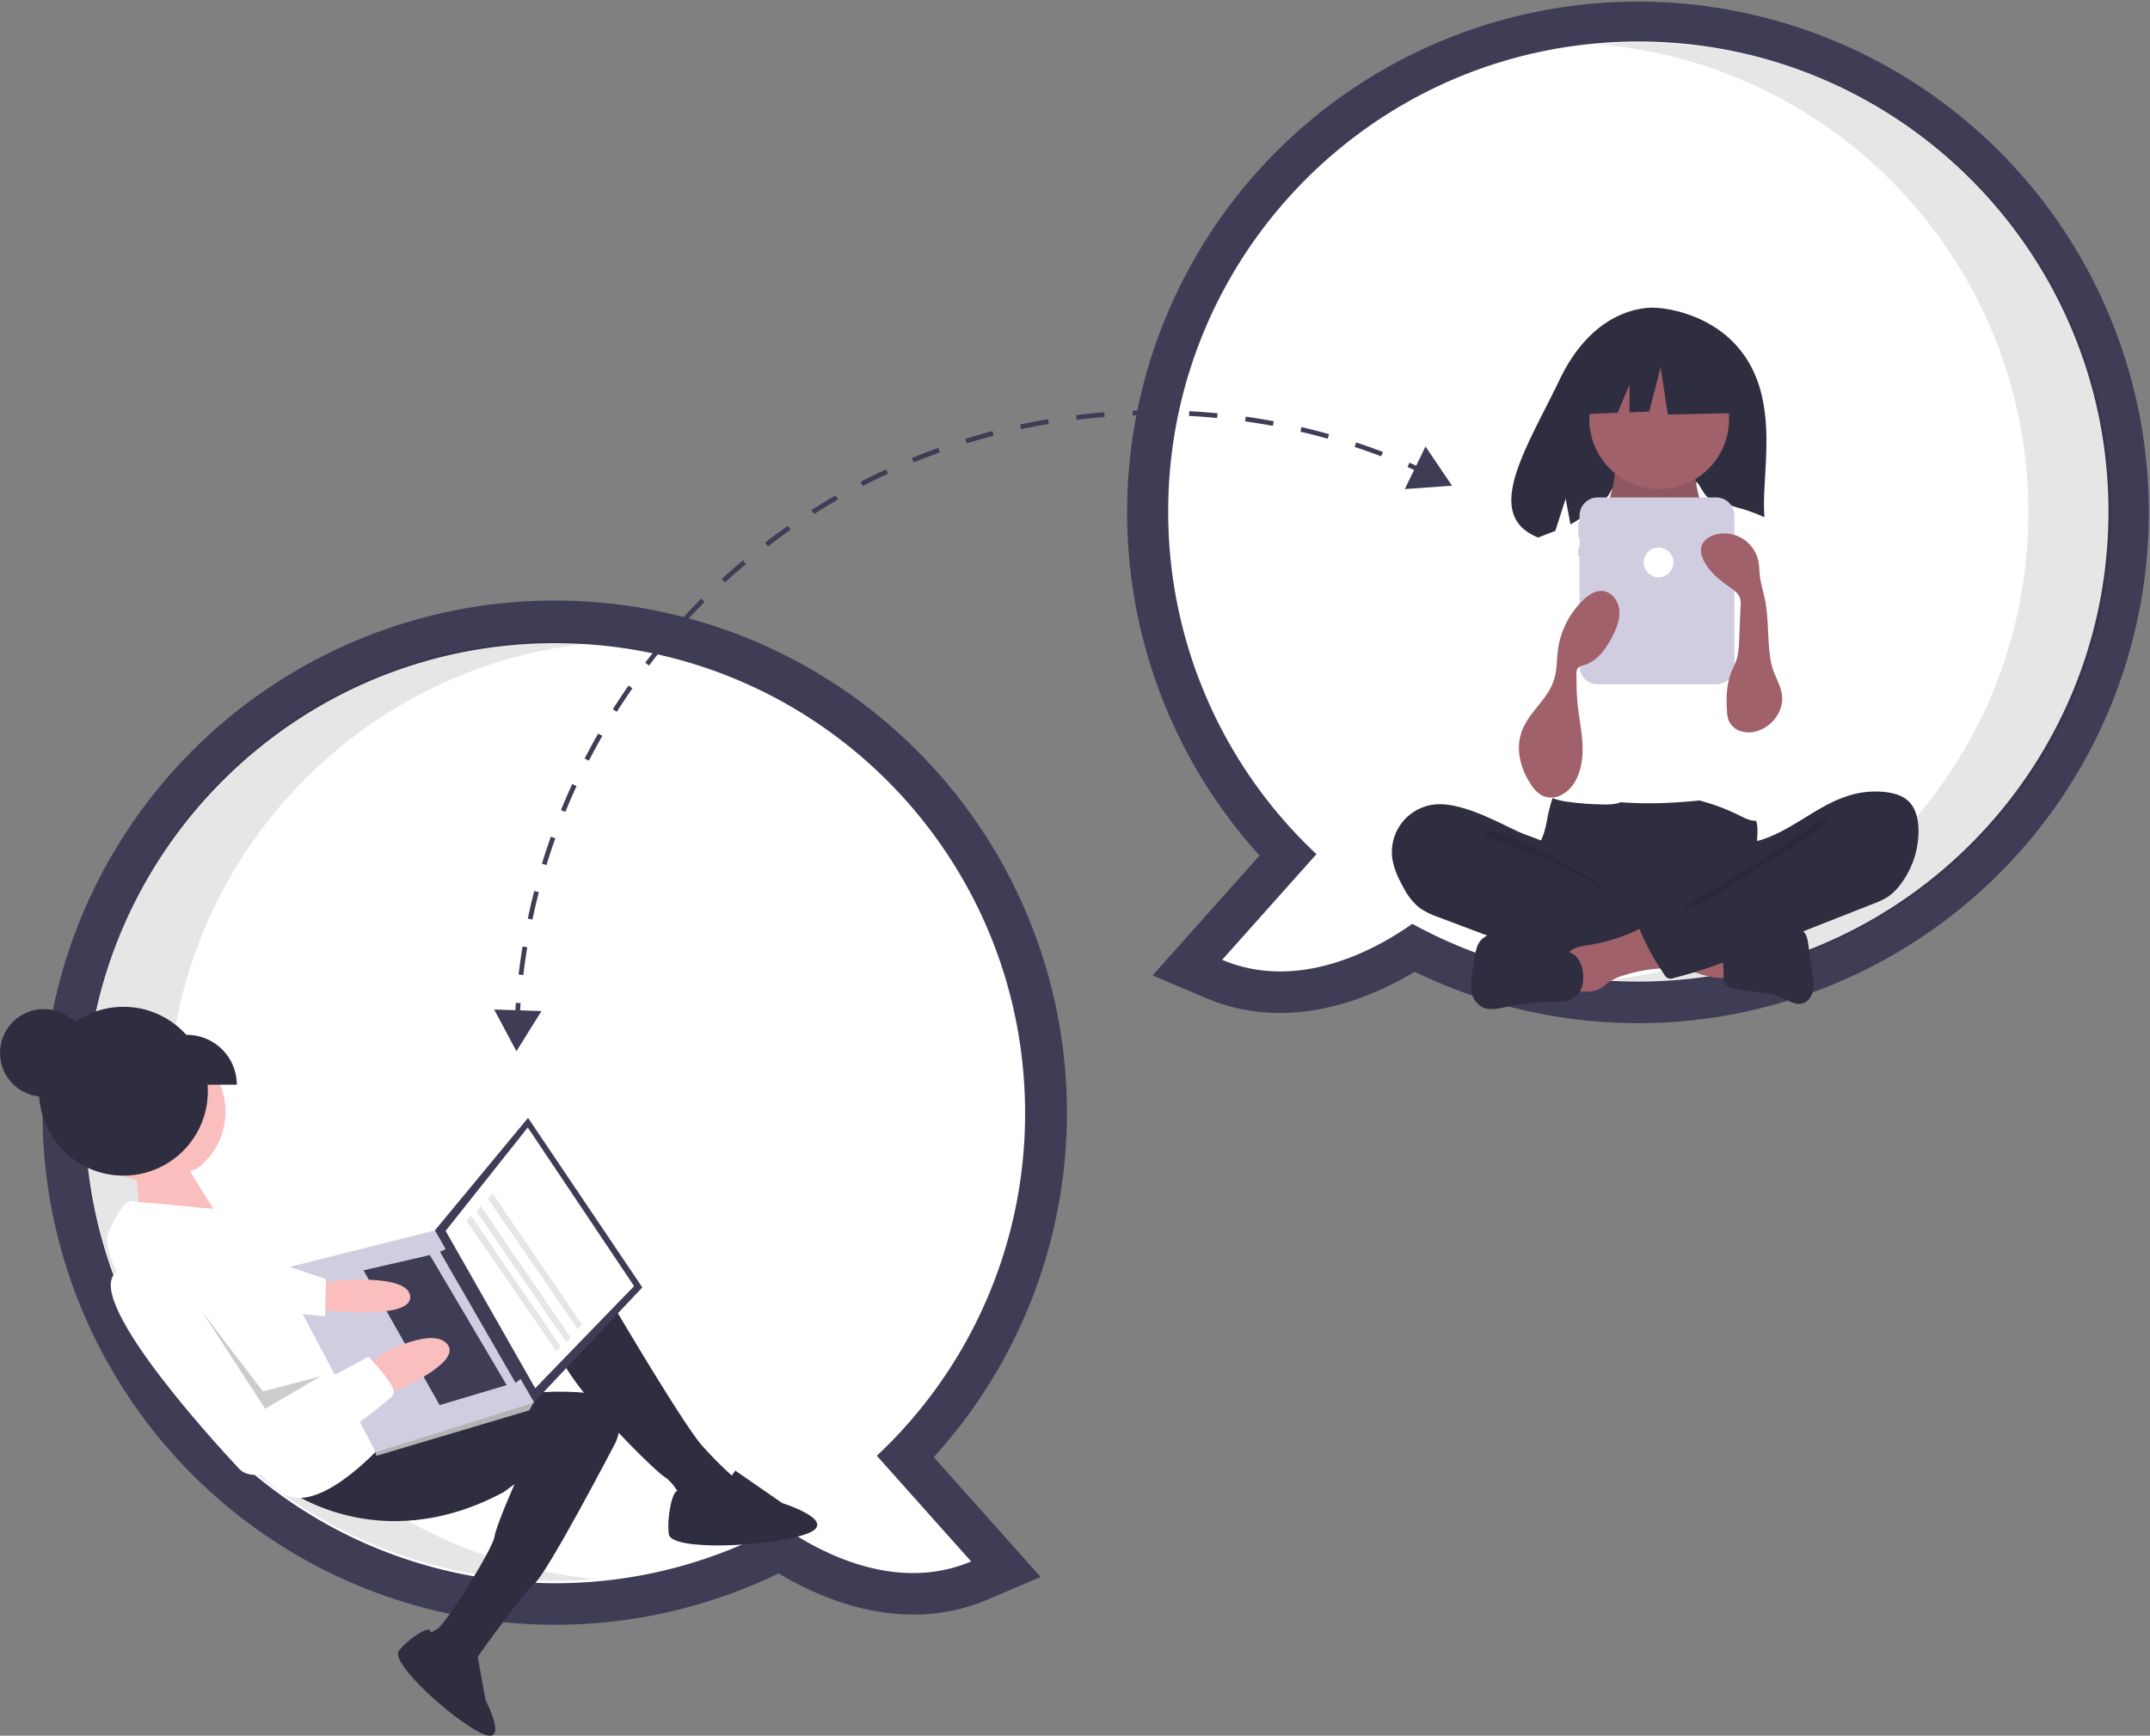 <svg data-name="Layer 1" xmlns="http://www.w3.org/2000/svg" width="883.929" height="713.746"><rect width="100%" height="100%" fill="#808080" stroke="none"/><path d="M581.625 399.613c-18.647 11.183-51.87 25.196-85.82 10.795L473.86 401.1l43.978-49.298a210.034 210.034 0 1163.787 47.812zm-84.262-189.247a174.541 174.541 0 0055.571 128.418l12.131 11.4-27.674 31.021c14.415-2.925 26.97-10.723 33.336-15.252l8.735-6.215 9.395 5.162a176.343 176.343 0 0084.706 21.666c97.157 0 176.2-79.042 176.2-176.2 0-97.157-79.043-176.2-176.2-176.2s-176.2 79.043-176.2 176.2z" fill="#3f3d56"/><path d="M480.28 210.366c0-106.747 86.535-193.283 193.283-193.283s193.283 86.536 193.283 193.283S780.31 403.65 673.563 403.65a192.403 192.403 0 01-92.932-23.777c-13.361 9.506-45.955 28.468-78.155 14.81l38.76-43.45a192.735 192.735 0 01-60.956-140.867z" fill="#fff"/><path d="M833.92 210.785c0-100.99-77.457-183.873-176.2-192.523a195.67 195.67 0 0117.082-.76c106.748 0 193.283 86.536 193.283 193.283S781.55 404.068 674.802 404.068a195.5 195.5 0 01-17.056-.762c98.731-8.662 176.173-91.54 176.173-192.52z" opacity=".1" style="isolation:isolate"/><path d="M228.163 668.125a210.59 210.59 0 11155.725-68.932l43.978 49.299-21.946 9.309c-33.95 14.4-67.172.388-85.82-10.796a210.856 210.856 0 01-91.937 21.12zm0-386.567c-97.157 0-176.2 79.044-176.2 176.2 0 97.158 79.043 176.2 176.2 176.2a176.343 176.343 0 0084.705-21.666l9.395-5.162 8.735 6.215c6.366 4.53 18.921 12.328 33.336 15.252l-27.674-31.021 12.131-11.4a174.541 174.541 0 0055.572-128.418c0-97.156-79.044-176.2-176.2-176.2z" fill="#3f3d56"/><path d="M421.446 457.758c0-106.747-86.536-193.283-193.284-193.283S34.88 351.011 34.88 457.758s86.536 193.283 193.283 193.283a192.404 192.404 0 0092.933-23.776c13.36 9.506 45.955 28.468 78.154 14.81l-38.76-43.45a192.735 192.735 0 0060.957-140.867z" fill="#fff"/><path d="M69.045 456.782c0-100.99 77.457-183.874 176.2-192.523a195.73 195.73 0 00-17.083-.76c-106.747 0-193.283 86.536-193.283 193.283s86.536 193.283 193.283 193.283c5.75 0 11.435-.27 17.056-.762-98.73-8.662-176.173-91.54-176.173-192.52z" opacity=".1" style="isolation:isolate"/><path d="M718.938 148.96c-12.646-21.368-37.666-22.364-37.666-22.364s-24.38-3.117-40.02 29.427c-14.577 30.333-34.696 59.621-3.239 66.722l5.682-17.685 3.52 19.002a123.082 123.082 0 0013.459.23c33.688-1.088 65.77.318 64.738-11.77-1.374-16.071 5.694-43.001-6.474-63.562zm-82.721 187.132a49.883 49.883 0 01-1.613 6.944c-.791 2.225-2.013 4.283-2.737 6.532-2.306 7.166.891 15.156 5.998 20.687a33.759 33.759 0 0016.46 9.774 67.152 67.152 0 0014.144 1.486c13.146.446 26.63.845 39.088-3.38a67.914 67.914 0 0011.356-5.159 8.502 8.502 0 002.947-2.32 8.109 8.109 0 001.063-4.76c-.028-5.573-1.158-11.118-.89-16.685.15-3.083.726-6.164.442-9.238a17.043 17.043 0 00-13.025-14.68c-3.534-.76-7.199-.346-10.797 0a275.284 275.284 0 01-28.098 1.257c-9.586-.062-19.112-1.525-28.65-1.678-2.82-.045-2.764.825-3.662 3.555a66.496 66.496 0 00-2.026 7.665z" fill="#2f2e41"/><path d="M663.42 198.478c-.46 2.412-.958 4.912-2.408 6.894-1.667 2.281-4.386 3.584-6.18 5.766-2.7 3.286-2.856 7.908-2.867 12.16-.01 3.918.07 8.097 2.254 11.348a19.831 19.831 0 005.684 5.011c8.192 5.522 17.045 11.142 26.923 11.324 4.093.075 8.481-.982 11.174-4.064a16.778 16.778 0 002.706-4.827 64.095 64.095 0 004.537-19.512 22.91 22.91 0 00-.864-9.373c-1.2-3.346-3.626-6.099-5.23-9.27a20.638 20.638 0 01-1.986-12.214 1.318 1.318 0 00-.07-.885 1.29 1.29 0 00-1.063-.43l-19.586-1.41a42.625 42.625 0 01-5.438-.622c-1.055-.215-3.844-1.715-4.85-1.316-1.865.738-2.354 9.42-2.736 11.42z" fill="#a0616a"/><path d="M663.42 199.09c-.46 2.412-.958 4.912-2.408 6.894-1.667 2.28-4.386 3.583-6.18 5.766-2.7 3.285-2.856 7.908-2.867 12.16-.01 3.918.07 8.096 2.254 11.348a19.831 19.831 0 005.684 5.01c8.192 5.522 17.045 11.142 26.923 11.324 4.093.076 8.481-.981 11.174-4.064a16.777 16.777 0 002.706-4.827 64.095 64.095 0 004.537-19.512 22.91 22.91 0 00-.864-9.373c-1.2-3.346-3.626-6.098-5.23-9.27a20.638 20.638 0 01-1.986-12.213 1.318 1.318 0 00-.07-.885 1.29 1.29 0 00-1.063-.43l-19.586-1.41a42.623 42.623 0 01-5.438-.623c-1.055-.215-3.844-1.714-4.85-1.315-1.865.738-2.354 9.42-2.736 11.42z" opacity=".1"/><circle cx="682.151" cy="172.37" r="28.735" fill="#a0616a"/><path d="M667.45 236.729a17.623 17.623 0 005.048 4.033 15.86 15.86 0 006.305 1.2c5.18.146 10.795-.803 14.398-4.527 4.645-4.8 4.492-12.542 8.133-18.143a4.041 4.041 0 011.173-1.283 3.803 3.803 0 011.996-.458c4.598-.043 8.603 2.939 12.218 5.78a16.095 16.095 0 014.3 4.382 14.849 14.849 0 011.451 4.441c1.794 8.757 2.375 17.71 2.951 26.631.319 4.927.638 9.859.614 14.796-.078 16.266-3.859 32.26-7.619 48.086-.484 2.04-1.147 4.318-3.001 5.295a7.402 7.402 0 01-2.62.64c-10.768 1.264-21.56 2.53-32.4 2.697q-6.347.098-12.687-.307a6.834 6.834 0 01-2.137-.372 6.027 6.027 0 01-2.33-1.98c-5.864-7.389-6.21-17.605-6.173-27.039q.137-34.596 2.472-69.138c.129-1.9.157-4.209-1.213-5.704a71.41 71.41 0 009.122 10.97z" fill="#fff"/><path d="M661.364 203.55c-.97 1.757-8.126 6.12-9.507 7.575-7.718 8.136-21.804 7.83-28.863 16.544-2.484 3.065-3.774 6.917-4.723 10.747-1.342 5.416-2.059 11.323.19 16.43 2.163 4.914 6.717 8.311 9.81 12.701 3.394 4.82 4.92 10.672 6.384 16.383 1.08 4.216 2.169 8.538 1.748 12.87-.478 4.926-2.862 9.437-4.27 14.181s-1.65 10.396 1.605 14.125c2.39 2.74 6.14 3.826 9.725 4.437a111.727 111.727 0 0013.86 1.206c4.098.181 8.614.217 11.764-2.41 2.486-2.073 3.566-5.436 3.706-8.669s-.533-6.438-.955-9.646c-.436-3.326-.604-6.682-.745-10.033q-.945-22.56-.258-45.147a38.42 38.42 0 00-.457-9.368c-.878-4.029-3.055-7.629-4.872-11.33a42.873 42.873 0 01-4.753-22.648c.55-8.06 4.064-14.2.61-7.948zm40.351.611c1.478 1.52 6.502 2.02 8.382 3a29.368 29.368 0 005.51 1.907 71.532 71.532 0 0119.356 8.884 11.747 11.747 0 013.237 2.796 12.816 12.816 0 011.79 5.056c.921 4.56 1.847 9.177 1.64 13.825-.22 4.935-1.706 9.713-3.18 14.427l-5.51 17.614c-4.112 13.147-8.25 26.424-9.408 40.15a94.445 94.445 0 00.848 22.805 2.704 2.704 0 01-.278 2.208 2.175 2.175 0 01-1.35.621c-2.658.416-5.232-.94-7.64-2.14a84.622 84.622 0 00-23.328-7.633 54.232 54.232 0 007.245-14.936 90.396 90.396 0 002.19-10.272l2.562-14.823a145.656 145.656 0 002.199-16.392 20.52 20.52 0 00-.357-6.174 29.956 29.956 0 00-2.34-5.569c-4.225-8.786-6.206-18.812-4.545-28.418.728-4.204 2.141-8.413 1.552-12.638-.567-4.063.022-7.22-1.02-11.24-4.28-16.508-.336-5.916 2.445-3.058z" fill="#fff"/><path d="M622.92 241.56c-1.925 3.996-5.144 7.4-6.24 11.698a25.557 25.557 0 00-.544 6.114 29.043 29.043 0 00.907 9.194c.612 1.895 1.607 3.643 2.323 5.501a19.948 19.948 0 011.307 8.15c-.193 3.85-1.5 7.586-1.603 11.439-.16 6.058 2.641 11.753 5.376 17.162a12.617 12.617 0 0118.339-6.004 3.76 3.76 0 00.826-2.741q.303-10.543.585-21.087c.296-10.87.578-21.887-1.923-32.47-1.129-4.779-2.886-9.539-6.106-13.245-1.696-1.952-7.453-7.092-10.237-4.906-1.252.983-.96 3.66-1.158 5.015a21.275 21.275 0 01-1.851 6.18zm119.273-11.515a29.41 29.41 0 01.983 8.845q.056 9.114-.241 18.226a33.977 33.977 0 01-1.184 9.227c-.622 1.955-1.582 3.79-2.224 5.738-1.925 5.84-.873 12.175-.708 18.323a20.819 20.819 0 01-.504 5.927c-1.016 3.81-3.746 6.89-5.65 10.343-1.81 3.28-2.902 6.956-5.063 10.015s-5.902 5.483-9.528 4.544c-2.747-.711-4.7-3.143-6.05-5.64a27.661 27.661 0 01-2.86-17.942c1.356-7.461 5.739-14.08 7.32-21.497 2.17-10.185-1.129-20.695-1.03-31.107a15.037 15.037 0 01.655-4.822c.829-2.379 2.61-4.278 4.254-6.186a78.096 78.096 0 005.718-7.504c1.178-1.757 2.777-6.274 4.865-6.65 4.661-.838 10.09 6.559 11.247 10.16z" fill="#fff"/><path d="M598.734 331.562a28.363 28.363 0 00-7.89-.838 19.691 19.691 0 00-18.281 23.213 33.074 33.074 0 003.126 8.543c2.092 4.246 4.602 8.483 8.475 11.204a33.01 33.01 0 007.48 3.56l20.401 7.686c3.001 1.13 6.003 2.26 9.034 3.31a176.701 176.701 0 0047.185 9.38 51.092 51.092 0 0014.65-.743 4.77 4.77 0 003-1.62 5.139 5.139 0 00.671-2.215l1.256-8.788a7.361 7.361 0 00-.107-3.705c-.575-1.477-2.017-2.406-3.391-3.196-13.412-7.703-29.073-11.953-40.362-22.526-2.658-2.489-4.882-6.434-8.111-8.125-3.662-1.917-7.974-3.011-11.759-4.778-8.274-3.862-16.41-8.3-25.377-10.362z" fill="#2f2e41"/><path d="M619.102 343.41c7.21 2.26 37.655 17.914 42.873 23.38-.7.251-24.431-13.048-25.143-13.262a143.39 143.39 0 01-19.13-6.741c-1.236-.572-8.033-3.26-7.726-4.82.348-1.761 7.845 1.042 9.126 1.443z" opacity=".1"/><path d="M709.062 402.178a1.694 1.694 0 001.143-.337 1.766 1.766 0 00.358-1.315l-.034-11.973c-3.443-1.64-7.294-2.166-11.074-2.672l-17.638-2.357c.406.054-2.757 7.596-2.272 8.603.854 1.775 7.387 3.348 9.23 4.186 6.41 2.913 13.07 6.116 20.287 5.865z" fill="#a0616a"/><path d="M653.725 388.511c-3.33.53-7.047 1-9.204 3.592-2.735 3.287-1.57 8.188-.266 12.26a3.975 3.975 0 004.637 3.317c3.037.193 6.27.343 8.923-1.146a39.106 39.106 0 003.466-2.577 22.223 22.223 0 016.373-2.913 64.441 64.441 0 0112.792-2.636 19.895 19.895 0 005.04-.889 5.584 5.584 0 003.548-3.445c.615-2.176-.65-4.394-1.863-6.303a25.142 25.142 0 00-5.364-6.63c-3.286-2.552-4.912-.592-8.222 1.041a69.764 69.764 0 01-19.86 6.33z" fill="#a0616a"/><path d="M645.022 391.511l-21.145-6.25a27.988 27.988 0 00-7.869-1.525 9.446 9.446 0 00-7.226 2.923c-1.64 1.924-2.11 4.554-2.518 7.05l-.874 5.336a26.805 26.805 0 00-.49 8.196 9.062 9.062 0 004.2 6.752c2.927 1.596 6.513.817 9.779.149a106.454 106.454 0 0120.038-2.149c2.53-.03 5.185.002 7.422-1.184a9.266 9.266 0 004.522-7.384c.416-4.56-1.103-10.514-5.839-11.914zm72.352-5.446c2.741-.48 5.16-2.039 7.787-2.958 3.697-1.294 7.704-1.294 11.62-1.28a7.46 7.46 0 014.167.834c1.725 1.149 2.168 3.448 2.461 5.5l1.77 12.38a19.428 19.428 0 01.145 7.014c-.52 2.294-2.083 4.506-4.36 5.098-2.765.718-5.476-1.048-8.086-2.208-6.526-2.9-14.11-2.159-20.914-4.327a4.687 4.687 0 01-3.13-2.238 5.093 5.093 0 01-.244-2.14c.117-3.979-.723-9.413.475-13.216 1.078-3.42 5.25-2.46 8.31-2.46z" fill="#2f2e41"/><path d="M762.122 326.58a36.72 36.72 0 0112.935-.885c3.458.381 7.02 1.344 9.545 3.737 3.073 2.913 4.06 7.419 4.143 11.652a36.404 36.404 0 01-7.912 23.25 21.096 21.096 0 01-4.524 4.354 29.776 29.776 0 01-5.886 2.836l-45.687 18.02c-12.02 4.742-24.081 9.496-36.618 12.621a2.854 2.854 0 01-3.84-1.392 94.654 94.654 0 01-10.013-18.317 1.234 1.234 0 01.545-1.946l32.315-18.567a32.674 32.674 0 006.577-4.532 16.33 16.33 0 003.377-4.701c.67-1.4.733-4.701 1.588-5.735.838-1.013 3.704-1.093 5.027-1.492a45.613 45.613 0 005.473-2.068c7.228-3.234 13.665-7.933 20.595-11.72a52.844 52.844 0 0112.36-5.116z" fill="#2f2e41"/><path d="M743.802 340.445c-5.552 4.17-12.74 8.003-18.243 12.283-1.878 1.46-33.183 19.06-33.626 21.398 5.134.865 37.834-22.012 42.513-24.294s8.826-5.502 12.936-8.698c1.047-.814 5.486-3.262 2.48-4.172-1.694-.512-4.81 2.65-6.06 3.483z" opacity=".1"/><path d="M705.601 204.565h-48.734a7.465 7.465 0 00-7.466 7.466v2.734h-.53v6.113h.53v4.28h-.53v3.668h.53v45.112a7.465 7.465 0 007.466 7.465H705.6a7.465 7.465 0 007.466-7.465V212.03a7.465 7.465 0 00-7.466-7.466z" fill="#d0cde1"/><path fill="#2f2e41" d="M713.347 146.901l-24.718-12.948-34.135 5.297-7.062 31.192 17.58-.677 4.911-11.459v11.271l8.112-.312 4.708-18.245 2.943 19.422 28.838-.589-1.177-22.952z"/><path d="M629.388 322.54a12.844 12.844 0 004.614 4.59 9.023 9.023 0 007.931-.213 13.96 13.96 0 005.724-5.74c2.686-4.743 3.243-10.42 2.907-15.86s-1.497-10.8-2.01-16.227c-.375-3.945-.405-7.914-.435-11.877a3.95 3.95 0 01.499-2.402 4.716 4.716 0 012.65-1.323c5.421-1.61 9.02-6.693 11.6-11.726 1.723-3.36 3.221-7.034 2.889-10.796s-3.036-7.552-6.793-7.936c-3.098-.316-5.958 1.651-8.192 3.82a35.127 35.127 0 00-10.285 20.554c-.49 3.825-.35 7.755-1.39 11.468-2.222 7.929-9.173 12.79-12.636 19.925-3.817 7.861-1.71 16.786 2.927 23.742zm102.28-30.292a14.984 14.984 0 01-8.403 8.074 11.606 11.606 0 01-7.305.447 8.1 8.1 0 01-5.351-4.786 12.895 12.895 0 01-.603-3.596c-.348-5.347-.213-10.856 1.729-15.85.749-1.926 1.759-3.753 2.35-5.733a28.752 28.752 0 00.885-6.997l.638-14.589a9.494 9.494 0 00-.216-3.163c-.637-2.111-2.61-3.483-4.42-4.742-4.372-3.04-8.692-6.588-10.81-11.473a8.047 8.047 0 01-.748-4.753c.598-2.897 3.521-4.772 6.411-5.404a14.34 14.34 0 0117.19 11.555c.287 1.646.283 3.328.45 4.99.355 3.528 1.475 6.927 2.175 10.402 1.725 8.56.831 17.407 2.538 25.965 1.426 7.155 6.805 11.824 3.49 19.653z" fill="#a0616a"/><circle cx="681.886" cy="231.272" r="6.114" fill="#fff"/><circle cx="18.037" cy="432.969" r="18.035" fill="#2f2e41"/><path fill="#fbbebe" d="M83.411 486.51l-9.084-8.83-18.241 5.666 1.752 21.121 37.506-1.742-11.522-15.656-.411-.559z"/><circle cx="63.543" cy="457.171" r="29.158" fill="#fbbebe"/><path d="M244.556 523.934s35.821 61.559 44.346 70.8a154.74 154.74 0 0012.935 12.892s-4.008 13.294-10.391 12.82a30.042 30.042 0 01-10.53-2.596s-2.848-7.385-7.818-10.623-45.568-43.18-44.619-55.946 16.077-27.347 16.077-27.347z" fill="#2f2e41"/><path d="M116.987 611.781s38.194 29.644 90.1 1.79l4.472-3.293s-7.549 16.982-8.249 21.587c-.812 5.338-20.466 36.61-23.673 38.108s-3.914 2.88-3.914 2.88l13.61 14.981 5.033-3.703s19.622-27.801 25.361-32.887 33.083-57.531 33.083-57.531 10.454-19.761-15.637-21.248-38.096 5.625-38.096 5.625l-46.305 7.356zm185.293-7.067l19.318 13.366s24.646 7.722 9.464 12.86-55.187 6.998-56.095-.092 1.578-18.248 3.574-17.638 15.848 4.207 23.74-8.496z" fill="#2f2e41"/><path d="M196.075 679.539l3.576 19.634s10.167 19.445-2.04 13.412-37.357-28.95-33.644-33.755 11.911-10.015 12.743-8.449 6.994 12.048 19.365 9.158z" fill="#2f2e41"/><path d="M159.24 591.892s-25.963 30.312-41.725 22.949-80.249-92.648-72.886-108.41 9.833-12.408 9.833-12.408l33.296 3.079-9.58-15.36s4.473-3.293 8.735 1.328 21.376 16.162 27.337 32.462 23.465 15.486 23.465 15.486z" fill="#fff"/><path fill="#3f3d56" d="M264.085 529.388l-45.005 47.773-40.316-71.18 38.327-46.307 46.994 69.714z"/><path fill="#fff" d="M260.688 528.871l-40.648 41.981-36.834-64.692 33.78-42.529 43.702 65.24z"/><path fill="#b3b3b3" d="M216.875 575.336l2.205 1.825-1.414 2.764-62.931 18.73-.595-2.156 2.863-2.961 59.872-18.202z"/><path fill="#d0cde1" d="M219.639 576.75l-65.167 20.375-39.725-75.063 64.017-16.081 40.875 70.769z"/><path fill="#3f3d56" d="M214.733 566.569l-2.796 2.057-31.03-53.878 3.207-1.498 30.619 53.319zm-6.415 2.996l-27.567 8.22-31.294-55.408 27.272-6.278 31.589 53.466z"/><path d="M130.657 528.455l5.707-1.614s31.83-3.6 32.295 6.402-36.567 5.361-36.567 5.361l-4.938-6.71zm27.918 44.964l7.944-3.26s23.98-10.753 17.1-17.758-28.094 5.16-28.094 5.16l-4.062 3.852z" fill="#fbbebe"/><path d="M151.495 557.942s12.935 12.891 9.991 15.92-51.208 42.857-63.173 30.113-70.257-76.728-47.574-82.216 28.675 7.342 28.675 7.342l29.944 51.23zm-38.732-39.161l21.248 7.205-.347 15.34-22.472-2.425 1.571-20.12z" fill="#fff"/><path opacity=".2" d="M131.914 565.887l-22.893 13.4-26.156-40.227 25.248 33.137 23.801-6.31z"/><circle cx="50.745" cy="448.718" r="34.712" fill="#2f2e41"/><path fill="#fff" d="M238.3 532.417l-24.305-35.555 10.303-12.754 25.255 36.58-11.253 11.729z"/><path fill="#e6e6e6" d="M237.615 546.712l-37.002-53.793 1.825-2.205 36.829 53.92-1.652 2.078zm-4.768 5.233l-37.002-53.793 1.825-2.205 36.829 53.921-1.652 2.077zm-4.062 3.851l-37.002-53.793 1.825-2.205 36.829 53.921-1.652 2.077z"/><path d="M66.117 425.544h10.738a20.5 20.5 0 0120.5 20.5H66.117v-20.5z" fill="#2f2e41"/><path d="M214.031 412.499l-1.946-.145c-.076 1.012-.13 2.03-.194 3.046l-8.738-.293 9.166 17.176 10.293-16.524-8.77-.294c.063-.989.116-1.98.19-2.966zm51.25-140.001l1.552 1.185a266.224 266.224 0 017.227-9.047l-1.498-1.252a267.693 267.693 0 00-7.28 9.114zm14.955-17.898l1.442 1.317c2.59-2.837 5.28-5.654 7.992-8.374l-1.382-1.378a265.182 265.182 0 00-8.052 8.435zm16.464-16.508l1.32 1.438a264.116 264.116 0 018.693-7.636l-1.255-1.495a266.43 266.43 0 00-8.758 7.693zm-44.745 53.559l1.65 1.043a263.753 263.753 0 016.405-9.652l-1.603-1.116a265.407 265.407 0 00-6.452 9.725zm62.588-68.551l1.19 1.548a262.727 262.727 0 019.327-6.84l-1.12-1.6a264.132 264.132 0 00-9.397 6.892zm-74.173 88.816l1.736.892a261.387 261.387 0 015.528-10.186l-1.695-.97a262.669 262.669 0 00-5.569 10.264zm-18.831 54.954l-1.89-.487a261.94 261.94 0 00-2.655 11.355l1.91.402a261.04 261.04 0 012.635-11.27zM333.63 209.74l1.047 1.647a261.852 261.852 0 019.889-5.988l-.974-1.692a264.328 264.328 0 00-9.963 6.033zM216.773 389.516l-1.927-.317a264.459 264.459 0 00-1.636 11.544l1.939.23a262.429 262.429 0 011.624-11.457zm13.852-56.377l1.809.735a261.419 261.419 0 014.602-10.642l-1.774-.815a262.75 262.75 0 00-4.637 10.722zm-7.82 22.021l1.868.57a261.832 261.832 0 013.637-11.017l-1.84-.653a263.24 263.24 0 00-3.665 11.1zm242.892-184.333c3.827-.133 7.725-.186 11.58-.15l.017-1.952a266.77 266.77 0 00-11.664.15zM353.81 198.122l.897 1.733c3.41-1.766 6.9-3.478 10.374-5.087l-.82-1.772a264.114 264.114 0 00-10.452 5.126zm158.085-24.862c3.808.54 7.652 1.17 11.424 1.877l.359-1.92a265.57 265.57 0 00-11.51-1.89zm22.755 4.258c3.739.873 7.512 1.844 11.213 2.884l.528-1.88a262.642 262.642 0 00-11.297-2.905zm22.283 6.265a260.857 260.857 0 0110.91 3.871l.695-1.824a262.713 262.713 0 00-10.993-3.9zm-68.083-12.751c3.845.202 7.73.491 11.548.86l.189-1.943a266.24 266.24 0 00-11.633-.867zm-46.462-.33l.238 1.938a264.09 264.09 0 0111.514-1.16l-.152-1.947a266.27 266.27 0 00-11.6 1.169zm-45.546 9.768l.578 1.864a261.712 261.712 0 0111.129-3.177l-.494-1.888a262.136 262.136 0 00-11.213 3.2zm-21.917 7.871l.741 1.806a262.19 262.19 0 0110.777-4.144l-.66-1.837a262.26 262.26 0 00-10.858 4.175zm44.474-13.77l.409 1.91c3.75-.805 7.574-1.536 11.367-2.174l-.324-1.926c-3.82.643-7.674 1.38-11.452 2.19zm177.576 25.154l-10.91-16.123-3.837 7.896c-.928-.414-1.852-.838-2.78-1.24l-.776 1.793c.906.392 1.802.803 2.702 1.204l-3.818 7.86z" fill="#3f3d56"/></svg>